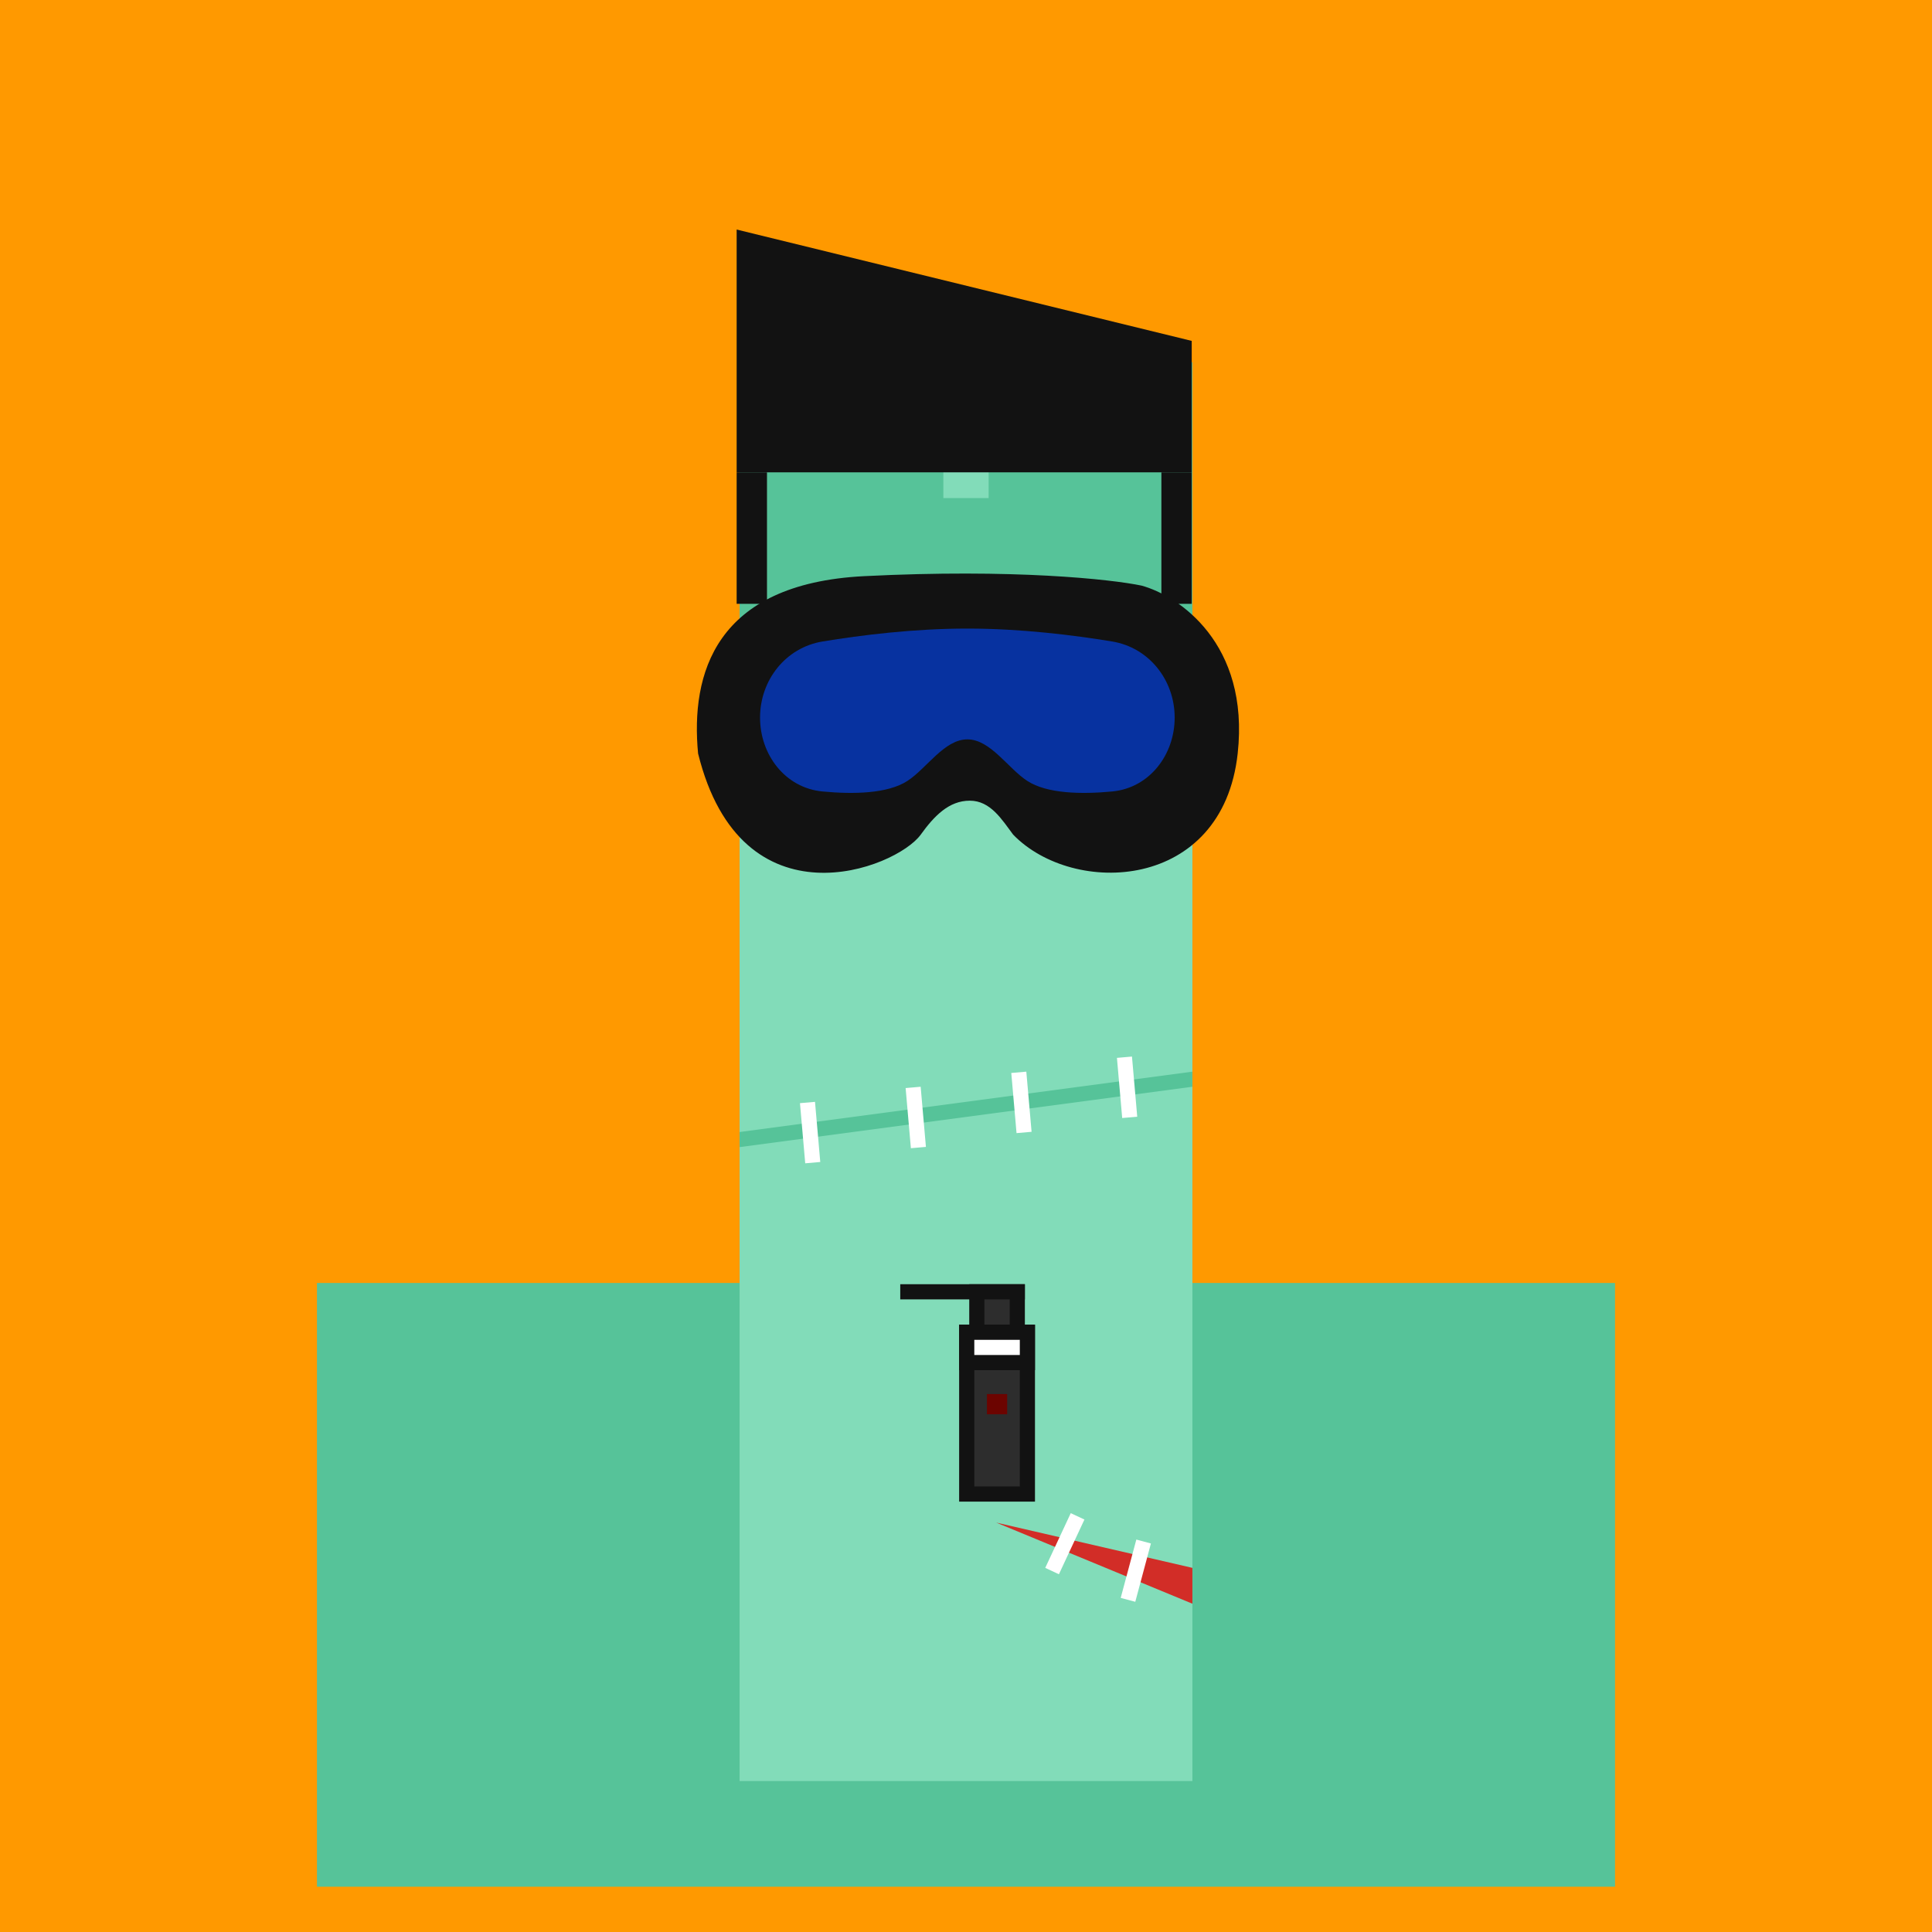 <svg xmlns="http://www.w3.org/2000/svg" viewBox="0 0 512 512"><rect x="0" y="0" width="512" height="512" fill="#808080" stroke="none"/><g id="layer1" transform="translate(0, 0)"><svg width="512" height="512" viewBox="0 0 512 512" fill="none" xmlns="http://www.w3.org/2000/svg">
<g clip-path="url(#clip0_75_1445)">
<path d="M512 0H0V512H512V0Z" fill="#FF9900"/>
<path d="M428 340H84V500H428V340Z" fill="#56C399"/>
<g>
<animateTransform attributeName="transform" type="translate" dur="0.4s" repeatCount="indefinite" keyTimes="0;0.5;1" values="0 0;0 28;0 0" />
<path d="M316 176H196V472H316V176Z" fill="#82DCB9"/>
<path d="M264 403.5L316 415.5V425L264 403.5Z" fill="#D22D27"/>
<path d="M287.387 402.69L283.762 401L277 415.501L280.625 417.191L287.387 402.69Z" fill="white"/>
<path d="M305.004 409.035L301.141 408L297 423.455L300.863 424.49L305.004 409.035Z" fill="white"/>
<path d="M196 300L316 284V288L196 304V300Z" fill="#56C399"/>
<path d="M215.985 292L212 292.349L213.394 308.288L217.379 307.939L215.985 292Z" fill="white"/>
<path d="M243.985 288L240 288.349L241.394 304.288L245.379 303.939L243.985 288Z" fill="white"/>
<path d="M271.985 284L268 284.349L269.394 300.288L273.379 299.939L271.985 284Z" fill="white"/>
<path d="M299.985 280L296 280.349L297.394 296.288L301.379 295.939L299.985 280Z" fill="white"/>
<path d="M316 176H196V96H316V176Z" fill="#56C399"/>
<path d="M262 96H250V132H262V96Z" fill="#82DCB9">
<animate attributeName="fill" values="#82DCB9; #82DCB9; #fff; #82DCB9;#fff; #82DCB9;#fff; #82DCB9;#fff; #82DCB9;#fff; #82DCB9;#fff; #82DCB9;#82DCB9" keyTimes="0; 0.74; 0.76; 0.78;0.8;0.82;0.84;0.86;0.88;0.9;0.92;0.94;0.96;0.98;1" dur="5s" repeatCount="indefinite" />
</path>
</g>
</g>
<defs>
<clipPath id="clip0_75_1445">
<rect width="512" height="512" fill="white"/>
</clipPath>
</defs>
</svg>
</g><g id="layer2" transform="translate(84, 22)"><svg width="344" height="344" viewBox="0 0 344 344" fill="none" xmlns="http://www.w3.org/2000/svg"><g>
<animateTransform attributeName="transform" type="translate" dur="0.4s" repeatCount="indefinite" keyTimes="0;0.5;1" values="0 0;0 28;0 0" />
<rect x="223.78" y="103.18" width="8.04" height="34.84" fill="#121212"/>
<rect x="111.22" y="103.18" width="8.04" height="34.84" fill="#121212"/>
<path d="M111.22 38.831L231.82 68.34V103.18H111.22V38.831Z" fill="#121212"/>
</g></svg>
</g><g id="layer3" transform="translate(84, 55)"><svg width="344" height="344" viewBox="0 0 344 344" fill="none" xmlns="http://www.w3.org/2000/svg">
<g>
<animateTransform attributeName="transform" type="translate" dur="0.4s" repeatCount="indefinite" keyTimes="0;0.5;1" values="0 0;0 28;0 0" />
<path d="M145 97.688C105.4 99.688 99 123.688 101 144.688C112.5 191.188 153.5 175.188 160 166.188C163.611 161.188 167.5 157.188 173 157.188C178.5 157.188 181.5 162.188 184.5 166.188C200.5 182.688 240 181.188 244 144.688C247.2 115.488 228.333 102.855 218.5 100.188C210.5 98.521 184.6 95.688 145 97.688Z" fill="#121212"/>
<path d="M117.42 135.174C117.42 125.25 124.19 116.619 133.981 115.002C144.273 113.303 158.203 111.578 172.36 111.578C186.517 111.578 200.447 113.303 210.739 115.002C220.53 116.619 227.3 125.25 227.3 135.174C227.3 145.04 220.606 153.805 210.784 154.743C202.659 155.519 193.501 155.369 188.231 151.942C183.112 148.612 178.473 140.94 172.36 140.94C166.247 140.94 161.609 148.612 156.489 151.942C151.219 155.369 142.061 155.519 133.936 154.743C124.115 153.805 117.42 145.04 117.42 135.174Z" fill="#0732A0">
<animate attributeName="fill" dur="4s" repeatCount="indefinite" keyTimes="0;0.25;0.5;0.75;1" values="#0732A0;#9129E3;#4378FF;#0732A0;#0732A0" />
</path>
</g>
</svg>
</g><g id="layer4" transform="translate(84, 140)"><svg width="344" height="344" viewBox="0 0 344 344" fill="none" xmlns="http://www.w3.org/2000/svg"><g>
<animateTransform attributeName="transform" type="translate" dur="0.4s" repeatCount="indefinite" keyTimes="0;0.5;1" values="0 0;0 28;0 0" />
<path d="M154.577 202.34H187.6" stroke="#121212" stroke-width="4.02"/>
<rect width="10.72" height="10.72" transform="matrix(1 0 0 -1 174.87 213.059)" fill="#2D2D2D" stroke="#121212" stroke-width="4.02"/>
<rect width="16.08" height="42.88" transform="matrix(1 0 0 -1 172.19 255.938)" fill="#2D2D2D" stroke="#121212" stroke-width="4.02"/>
<rect width="16.08" height="8.04" transform="matrix(1 0 0 -1 172.19 221.099)" fill="white" stroke="#121212" stroke-width="4.02"/>
<rect width="5.36" height="5.36" transform="matrix(1 0 0 -1 177.55 234.798)" fill="#6C0400">
<animate attributeName="fill" dur="4s" repeatCount="indefinite" keyTimes="0;0.8;1" values="#6C0400;#FF0900;#6C0400" />
</rect>
</g></svg>
</g></svg>